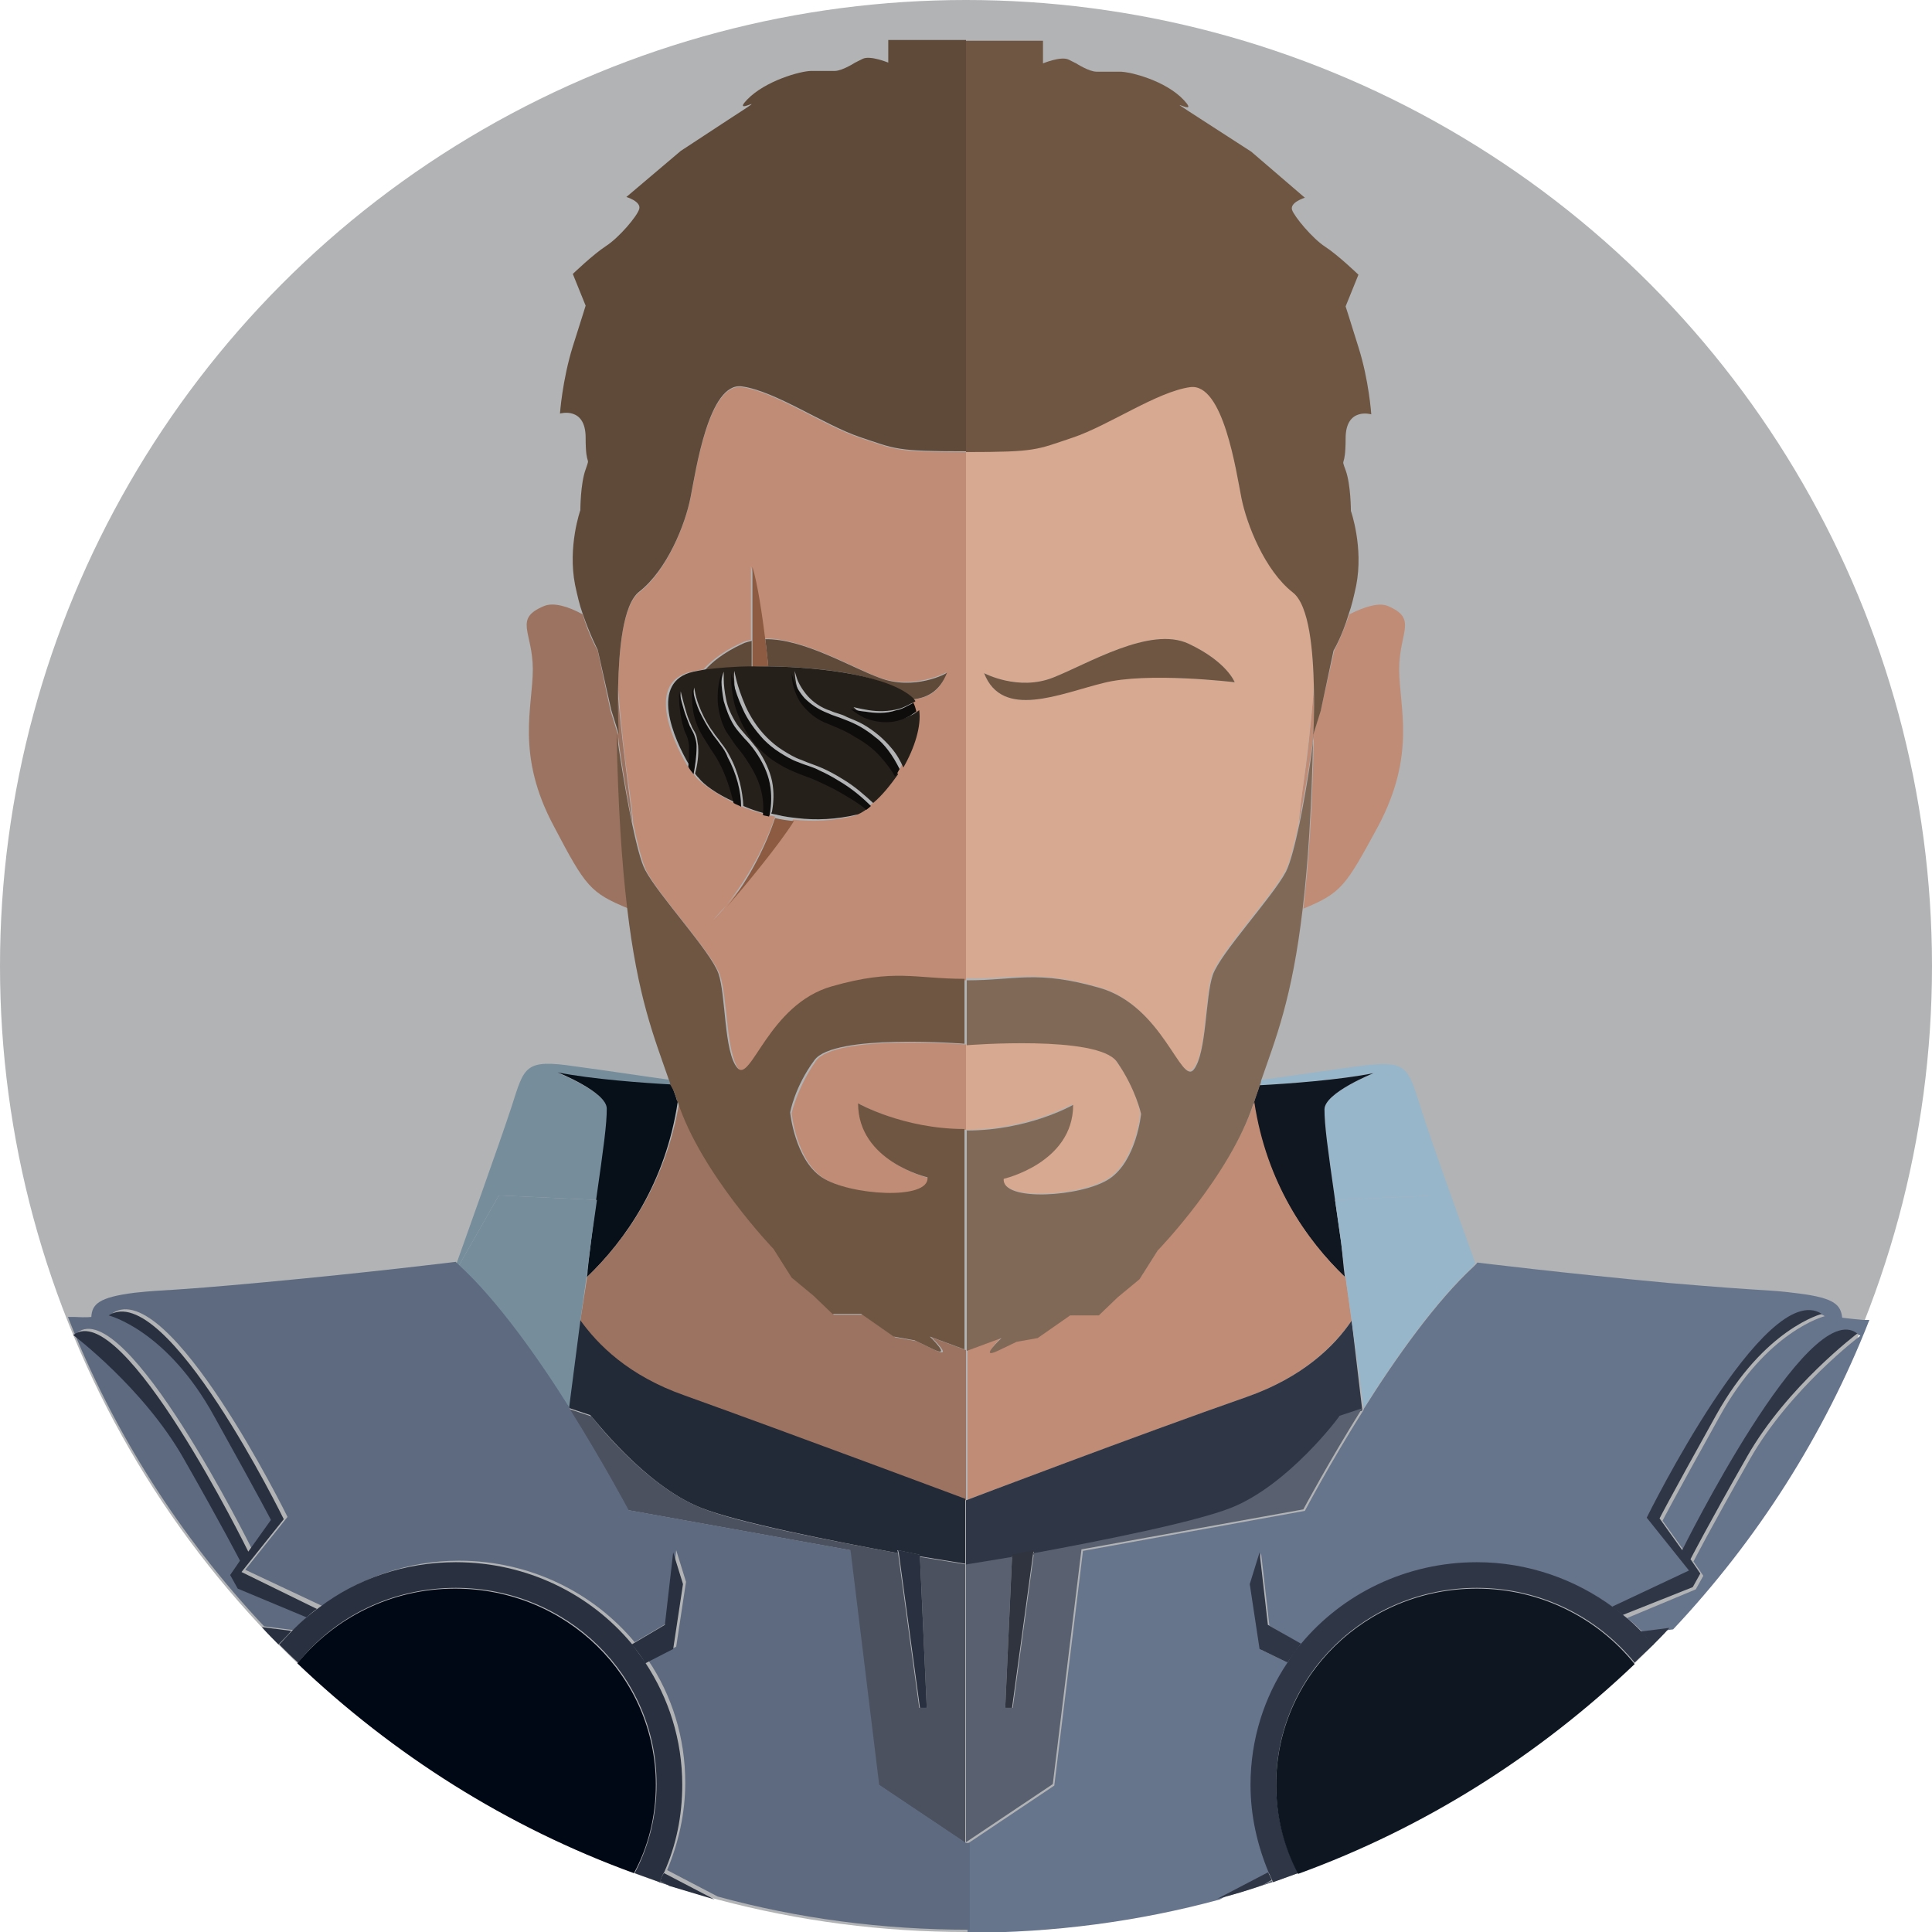 <svg xmlns="http://www.w3.org/2000/svg" width="256" height="256"><circle fill="#B1B3B5" cx="128" cy="128" r="128"/><path fill="#98B6C9" d="M182 142.2s-6.5 2.6-6.5 4.8c0 2.1.4 5 1.4 12l13-.6 5.3 9.3.3-.3c-.7-2-5.8-15.9-7.3-20.8-1.7-5.3-1.7-6.2-8.4-5.3-4.4.6-9.6 1.4-12.7 1.8-.1.2-.2.5-.2.7 3.8-.2 10.7-.7 15.1-1.6zm-3.7 27.1l-.6-4.7c.2 1.6.3 3.2.6 4.7-.1 0 0 0 0 0z"/><path fill="#101720" d="M178.2 169.2c-.2-1.4-.3-3-.5-4.6l-.8-5.6c-1-7-1.4-9.9-1.4-12 0-2.2 6.5-4.8 6.5-4.8-4.5.9-11.3 1.4-15.1 1.6-.2.7-.5 1.4-.7 2.1 0 .1 0 .1-.1.2 1.7 10.7 7 18.2 12.1 23.1z"/><path fill="#C08C76" d="M165.2 185.1c7.4-2.6 11.5-6.7 13.9-10.1l-.8-5.7-.1-.1c-5.1-4.9-10.4-12.5-12-23.2-3.1 9.5-12.7 19.5-12.7 19.5l-2.4 3.8-2.9 2.4-2.5 2.4h-3.8l-4.3 3-2.8.5-2.5 1.2c-2.5 1.2.5-1.7.5-1.7l-4.6 1.7v19.9c-.2.1 22.8-8.6 37-13.6zm9.8-91l-1 3.2s.2-2.8.1-6.2c-.4 5-.9 9.6-1.5 13.5-.2 1.5-.4 3-.5 4.4 1.1-5.3 2-11.7 2-11.7-.2 9.8-.7 17.2-1.4 23.1 5.1-2.1 5.6-3 9.9-10.9 5.1-9.6 2.8-15.8 2.8-20.8s2.5-6.7-1.5-8.4c-1.2-.5-3.1.1-5.1 1.1-1 2.9-2 4.8-2 4.8l-1.8 7.9z"/><path fill="#D7A990" d="M145.6 130.8c8.4 2.4 10.7 12.9 12.5 10.8s1.5-9.6 2.5-12.5c1-2.9 7.9-10.3 9.7-13.7.6-1.1 1.2-3.6 1.8-6.4.1-1.4.3-2.9.5-4.4.5-3.9 1.1-8.5 1.5-13.5-.1-4.8-.6-11-2.8-12.7-3.7-2.9-6.1-8.9-6.8-12.5-.7-3.5-2.4-15.3-6.8-14.7-4.4.6-10.9 5.1-15.6 6.7-4.8 1.6-4.7 1.9-14.1 1.9v69.8c6.6.2 9.2-1.2 17.6 1.2zm-15.2-41.6s4.5 2.4 9.1.6c4.6-1.8 12.9-6.9 18-4.5s6.1 5.1 6.1 5.1-11.7-1.4-17.4 0c-5.7 1.5-13.4 5-15.8-1.2zm11.7 57.1c0 7.7-9.2 9.8-9.2 9.8-.3 3.1 10.4 2.4 14 0 3.6-2.4 4.2-8.6 4.2-8.6s-.6-3.4-3.2-6.9c-2.5-3.6-19.9-2.2-19.9-2.2v11.3c8.1 0 14.1-3.4 14.1-3.4z"/><path fill="#6E5643" d="M128 59.9c9.4 0 9.3-.3 14.1-1.9 4.8-1.6 11.2-6.1 15.6-6.7 4.4-.6 6.1 11.2 6.8 14.7.7 3.5 3.1 9.6 6.8 12.5 2.2 1.7 2.7 7.8 2.8 12.7.1 3.4-.1 6.2-.1 6.2l1-3.2 1.7-8s1.1-1.8 2-4.8c.4-1.1.7-2.4 1-3.8 1-5.1-.7-9.9-.7-9.9s0-3.5-.7-5.4c-.7-1.9 0 0 0-4.2s3.4-3.2 3.4-3.2-.3-4.5-1.7-8.9c-1.4-4.5-1.7-5.4-1.7-5.4l1.7-4.2s-2.7-2.6-4.4-3.7c-1.7-1.1-4.1-4-4.4-4.9-.3-1 1.7-1.6 1.7-1.6l-7.1-6.1-6.5-4.2c-6.5-4.2 0 0-2.4-2.6s-7.1-3.8-8.5-3.8h-3.1c-1 0-2.7-1.1-2.7-1.1l-1-.5c-1-.5-3.4.5-3.4.5v-3H128v54.5z"/><path fill="#816957" d="M172.2 109.1c-.6 2.8-1.2 5.2-1.8 6.4-1.8 3.4-8.7 10.8-9.7 13.7-1 2.9-.8 10.3-2.5 12.5s-4.1-8.4-12.5-10.8c-8.4-2.4-11-1-17.6-1v8.6s17.4-1.4 19.9 2.2 3.2 6.9 3.2 6.9-.6 6.2-4.2 8.6c-3.6 2.4-14.3 3.1-14 0 0 0 9.2-2.1 9.2-9.8 0 0-5.9 3.4-14.1 3.4V179l4.6-1.7s-3.1 2.9-.5 1.7l2.5-1.2 2.8-.5 4.3-3h3.8l2.5-2.4 2.9-2.4 2.4-3.8s9.6-9.9 12.7-19.5c0-.1 0-.1.1-.2.2-.7.5-1.4.7-2.1.1-.2.2-.5.2-.7 1.9-5.5 4.1-10.8 5.5-22.7.7-5.8 1.2-13.2 1.4-23.1.2-.1-.7 6.3-1.8 11.7z"/><path fill="#6E5643" d="M163.6 90.4s-1-2.7-6.1-5.1-13.4 2.7-18 4.5c-4.6 1.8-9.1-.6-9.1-.6 2.4 6.2 10.1 2.7 15.8 1.3 5.8-1.5 17.4-.1 17.4-.1z"/><path fill="#2F3646" d="M179.1 175c-2.3 3.4-6.5 7.5-13.9 10.1-14.3 5-37.2 13.7-37.2 13.7v8.6s2.5-.4 6.1-1v-.2l2.9-.6-.1.4c8.7-1.6 21.3-4 26.1-6 7.6-3 14.5-12.1 14.5-12.1l3-1v-.1l-1.4-11.8z"/><path fill="#59606F" d="M163.1 199.8c-4.8 1.9-17.4 4.4-26.1 6l-2.8 20.5h-1l.9-20c-3.6.6-6.1 1-6.1 1v36.8l11.5-7.7 3.8-31.1 29.4-5.3s3.3-6.2 7.8-13.4l-3 1c0 .1-6.8 9.2-14.4 12.2z"/><path fill="#30343F" d="M133.2 226.3h.9l2.8-20.5.1-.4-2.9.6v.3z"/><path fill="#98B6C9" d="M176.9 159l.8 5.6.6 4.7.8 5.7 1.6 11.6c4.2-6.7 9.6-14.3 14.6-18.9l-5.3-9.3-13.1.6z"/><path fill="#66748C" d="M244.1 174.6c-.2-1.7-1-2.6-5.7-3.2-4.7-.6-3.3-.2-17.3-1.4-14-1.3-25.3-2.7-25.3-2.7-.1 0-.1.1-.2.2l-.3.3c-5 4.6-10.4 12.2-14.6 18.9v.1c-4.6 7.3-7.8 13.4-7.8 13.4l-29.4 5.3-3.8 31.1-11.5 7.7v11.8c11.5 0 22.7-1.5 33.4-4.4l6.7-3.5c-1.6-3.6-2.4-7.5-2.4-11.6 0-6 1.8-11.5 4.9-16.2l-3.7-1.8-1.3-8.6 1.3-4.2 1.1 9.6 4.4 2.6c5.5-6.6 13.9-10.8 23.3-10.8 6.8 0 13.1 2.2 18.1 6l10.2-4.8-5.6-7s15.6-31.9 23.2-27c0 0-7.7 1.9-14 13.4-6.4 11.5-7.5 13.7-7.5 13.7l3 4.2s16.6-33.8 23.2-28.7c0 0-9.3 7-14.6 16.3-5.3 9.3-7.5 13.6-7.5 13.6l1.3 1.9-1 1.8-9.1 3.8c.8.6 1.5 1.3 2.2 2l3.9-.5c11.1-11.8 20-25.7 26-41h-.8c-2.2-.2-2.8-.3-2.8-.3z"/><path fill="#59606F" d="M167.3 249.8c.4-.1.9-.3 1.3-.4 0-.1-.1-.2-.1-.2l-1.2.6z"/><path fill="#2F3646" d="M224.3 210.3l1-1.8-1.3-1.9s2.2-4.3 7.5-13.6 14.6-16.3 14.6-16.3c-6.5-5.1-23.2 28.7-23.2 28.7l-3-4.2s1.1-2.2 7.5-13.7 14-13.4 14-13.4c-7.5-4.9-23.2 27-23.2 27l5.6 7-10.2 4.8c.5.4 1 .7 1.4 1.1l9.3-3.7zm-56.3 5l-1.1-9.6-1.3 4.2 1.3 8.6 3.7 1.8c.6-.9 1.2-1.7 1.8-2.5l-4.4-2.5zm51 2.7c.8-.8 1.5-1.5 2.2-2.3l-3.9.5c.6.5 1.2 1.1 1.7 1.8zm-51 30.1l-6.7 3.5c2-.5 4-1.1 6-1.8l1.2-.7c-.1-.3-.3-.7-.5-1z"/><path fill="#2F3646" d="M217.4 216.1c-.7-.7-1.4-1.4-2.2-2-.5-.4-.9-.8-1.4-1.1-5-3.7-11.3-6-18.1-6-9.4 0-17.8 4.2-23.3 10.8-.7.8-1.3 1.6-1.8 2.5-3.1 4.6-4.9 10.2-4.9 16.2 0 4.1.9 8 2.4 11.6.2.4.3.7.5 1.1 0 .1.1.2.1.2l3.3-1.2c-1.8-3.5-2.9-7.5-2.9-11.8 0-14.4 11.9-26 26.6-26 8.5 0 16 3.9 20.9 9.9.8-.8 1.7-1.6 2.5-2.4-.6-.6-1.2-1.2-1.7-1.8z"/><path fill="#0D1621" d="M195.7 210.5c-14.7 0-26.6 11.6-26.6 26 0 4.2 1 8.2 2.9 11.8 16.8-6.1 31.9-15.7 44.6-27.8-4.9-6.1-12.5-10-20.9-10z"/><path fill="#768D9C" d="M78.3 164.6l-.6 4.7.1-.1c.2-1.4.3-3 .5-4.6zm-12.2-6.2l13 .6c1-7 1.4-9.9 1.4-12 0-2.2-6.5-4.8-6.5-4.8 4.5.9 11.3 1.4 15.1 1.6-.1-.2-.2-.5-.2-.7-3-.4-8.2-1.2-12.7-1.8-6.7-1-6.7 0-8.4 5.3-1.6 4.9-6.6 18.8-7.3 20.8l.3.3 5.3-9.3z"/><path fill="#070F18" d="M78.3 164.6c-.2 1.6-.4 3.2-.5 4.6 5.1-4.9 10.4-12.5 12-23.2 0-.1 0-.1-.1-.2-.2-.7-.5-1.4-.7-2.1-3.7-.2-10.6-.7-15.1-1.6 0 0 6.5 2.6 6.5 4.8 0 2.1-.4 5-1.4 12l-.7 5.7z"/><path fill="#9C7360" d="M77.8 169.2c0 .1-.1.1 0 0l-.9 5.8c2.3 3.4 6.5 7.5 13.9 10.1 14.3 5 37.2 13.7 37.2 13.7v-19.9l-4.6-1.7s3.1 2.9.5 1.7l-2.5-1.2-2.8-.5-4.3-3h-3.8l-2.5-2.4-2.9-2.4-2.4-3.8s-9.6-9.9-12.7-19.5c-1.8 10.7-7.1 18.2-12.2 23.1zm6-60.1c-.1-1.4-.3-2.9-.5-4.4-.5-3.9-1.1-8.5-1.5-13.5-.1 3.4.1 6.2.1 6.2l-1-3.2-1.7-8s-1.1-1.8-2-4.8c-2-1.1-3.9-1.6-5.1-1.1-4.1 1.7-1.5 3.4-1.5 8.4s-2.3 11.3 2.8 20.8c4.2 8 4.8 8.8 9.9 10.9-.7-5.8-1.2-13.2-1.4-23.1-.1 0 .8 6.4 1.9 11.8z"/><path fill="#C08C76" d="M108.1 140.6c-2.5 3.6-3.2 6.9-3.2 6.9s.6 6.2 4.2 8.6c3.6 2.4 14.3 3.1 14 0 0 0-9.2-2.1-9.2-9.8 0 0 5.9 3.4 14.1 3.4v-11.3s-17.4-1.4-19.9 2.2zm5.8-82.6c-4.8-1.6-11.2-6.1-15.6-6.7-4.4-.6-6.1 11.2-6.8 14.7-.7 3.5-3.1 9.6-6.8 12.5-2.2 1.7-2.7 7.8-2.8 12.7.4 5 .9 9.6 1.5 13.5.2 1.5.4 3 .5 4.4.6 2.8 1.2 5.2 1.8 6.4 1.8 3.4 8.7 10.8 9.7 13.7 1 2.9.8 10.3 2.5 12.5s4.1-8.4 12.5-10.8c8.4-2.4 11-1 17.6-1v-70c-9.4 0-9.3-.3-14.1-1.9zm6.7 34.7c.1.1.2.3.3.4.2.4.4.7.4 1.1v.1c.3 2.1-.6 5-2.1 7.6-.2.3-.4.6-.6 1-.9 1.5-2.1 2.8-3.3 3.8-.2.2-.4.4-.6.5-.5.4-1 .7-1.5.9-2.9.7-5.6.8-8.1.5-2.1 3.3-6.5 8.6-8.9 11.4-.5.7-1.1 1.3-1.7 1.9 0 0 .7-.8 1.7-1.9 3.2-4 5.4-8.5 6.5-11.8-.3-.1-.6-.1-.9-.2-.3-.1-.5-.1-.8-.2-1-.3-2-.6-2.9-1-.4-.2-.7-.3-1-.5-2.4-1.2-4.1-2.5-4.8-3.2-.1-.2-.3-.4-.5-.6-.2-.3-.4-.6-.7-1-2.2-3.7-5.4-11.2.5-12.5.5-.1 1-.2 1.6-.3.9-1 2.4-2.3 5-3.5.4-.2.8-.3 1.3-.4V75c.7 2.3 1.3 6.4 1.7 9.6 5-.1 11.3 3.6 15.1 5.1 4.6 1.8 9.1-.6 9.1-.6-.8 2.6-2.6 3.5-4.8 3.6z"/><path fill="#5F4A39" d="M81 94.1l1 3.2s-.2-2.8-.1-6.2c.1-4.8.6-11 2.8-12.7 3.7-2.9 6.1-8.9 6.8-12.5.7-3.5 2.4-15.3 6.8-14.7 4.4.6 10.9 5.1 15.6 6.7 4.8 1.6 4.7 1.9 14.1 1.9V5.3h-10.3v3s-2.4-1-3.4-.5l-1 .5s-1.7 1.1-2.7 1.1h-3.1c-1.4 0-6.1 1.3-8.5 3.8s4.1-1.6-2.4 2.6L90.2 20 83 26.1s2 .6 1.7 1.6c-.3 1-2.7 3.8-4.4 4.9-1.7 1.1-4.4 3.7-4.4 3.7l1.7 4.2s-.3 1-1.7 5.4c-1.4 4.5-1.7 8.9-1.7 8.9s3.4-1 3.4 3.2.7 2.2 0 4.2c-.7 1.9-.7 5.4-.7 5.4s-1.7 4.8-.7 9.9c.3 1.4.6 2.7 1 3.8 1 2.9 2 4.8 2 4.8l1.8 8z"/><path fill="#6E5643" d="M89.7 145.8c0 .1 0 .1.1.2 3.1 9.5 12.7 19.5 12.7 19.5l2.4 3.8 2.9 2.4 2.5 2.4h3.8l4.3 3 2.8.5 2.5 1.2c2.5 1.2-.5-1.7-.5-1.7l4.6 1.7v-29.2c-8.1 0-14.1-3.4-14.1-3.4 0 7.7 9.2 9.8 9.2 9.8.3 3.1-10.4 2.4-14 0-3.6-2.4-4.2-8.6-4.2-8.6s.6-3.4 3.2-6.9c2.5-3.6 19.9-2.2 19.9-2.2v-8.6c-6.6 0-9.2-1.4-17.6 1-8.4 2.4-10.7 12.9-12.5 10.8s-1.5-9.6-2.5-12.5c-1-2.9-7.9-10.3-9.7-13.7-.6-1.1-1.2-3.6-1.8-6.4-1.1-5.3-2-11.7-2-11.7.2 9.8.7 17.2 1.4 23.1 1.4 11.9 3.6 17.2 5.5 22.7.1.2.2.5.2.7.5.8.7 1.4.9 2.1z"/><path fill="#5F4A39" d="M116.5 89.8c-3.8-1.4-10.1-5.2-15.1-5.1.2 1.5.3 2.8.4 3.6 7.5.1 16.1 1.2 18.7 4.4 2.2-.1 4-1 5-3.6.1.1-4.4 2.5-9 .7zm-16.8-4.9c-.4.1-.9.2-1.3.4-2.6 1.2-4.1 2.5-5 3.5 1.7-.2 3.9-.4 6.2-.4v-3.5z"/><path fill="#222937" d="M92.9 199.8c4.8 1.9 17.4 4.4 26.1 6l-.1-.4 2.9.6v.2c3.6.6 6.1 1 6.1 1v-8.6s-23-8.6-37.2-13.7c-7.4-2.6-11.5-6.7-13.9-10.1l-1.6 11.6v.1l3 1c.3.2 7.1 9.3 14.7 12.3z"/><path fill="#4B515E" d="M128 207.3s-2.5-.4-6.1-1l.9 20h-1l-2.8-20.5c-8.7-1.6-21.3-4-26.1-6-7.6-3-14.5-12.1-14.5-12.1l-3-1c4.6 7.3 7.8 13.4 7.8 13.4l29.4 5.3 3.8 31.1 11.5 7.7v-36.9z"/><path fill="#29303F" d="M119 205.4l.1.4 2.8 20.5h.9l-.9-20v-.3z"/><path fill="#768D9C" d="M76.9 175l.8-5.7.6-4.7.8-5.6-13-.6-5.3 9.3c5 4.6 10.4 12.2 14.6 18.9l1.5-11.6z"/><path fill="#5D6A80" d="M128 244.2l-11.5-7.7-3.8-31.1-29.4-5.3s-3.3-6.2-7.8-13.4v-.1c-4.2-6.7-9.6-14.3-14.6-18.9l-.3-.3c-.1 0-.1-.1-.2-.2 0 0-11.3 1.4-25.3 2.7-14 1.3-12.6.9-17.3 1.4-4.7.6-5.6 1.5-5.7 3.2 0 0-.6.1-2.3 0H9c6 15.3 14.9 29.2 26 41l3.9.5c.7-.7 1.4-1.4 2.2-2l-9.1-3.8-1-1.8 1.3-1.9s-2.2-4.3-7.5-13.6-14.6-16.3-14.6-16.3c6.5-5.1 23.2 28.7 23.2 28.7l3-4.2s-1.1-2.2-7.5-13.7-14-13.4-14-13.4c7.5-4.9 23.2 27 23.2 27l-5.6 7 10.2 4.8c5-3.7 11.3-6 18.1-6 9.4 0 17.8 4.2 23.3 10.8l4.4-2.6 1.1-9.6 1.3 4.2-1.3 8.6-3.7 1.8c3.1 4.6 4.9 10.2 4.9 16.2 0 4.1-.9 8-2.4 11.6l6.7 3.5c10.6 2.9 21.8 4.4 33.4 4.4v-11.5z"/><path fill="#4B515E" d="M87.3 249.4c.4.1.9.3 1.3.4l-1.2-.7c0 .1 0 .2-.1.3z"/><path fill="#29303F" d="M38.6 216.1l-3.9-.5c.7.8 1.5 1.6 2.2 2.3.6-.6 1.2-1.2 1.7-1.8zm50.6 2.4l1.3-8.6-1.3-4.2-1.1 9.6-4.4 2.6c.7.8 1.3 1.6 1.8 2.5l3.7-1.9zm-1.7 30.7l1.2.7 6 1.8-6.7-3.5c-.2.2-.4.6-.5 1zM32 208.3l5.6-7s-15.6-31.9-23.2-27c0 0 7.7 1.9 14 13.4 6.4 11.5 7.5 13.7 7.5 13.7l-3 4.2s-16.6-33.8-23.2-28.7c0 0 9.3 7 14.6 16.3 5.3 9.3 7.5 13.6 7.5 13.6l-1.3 1.9 1 1.8 9.1 3.8c.5-.4.9-.8 1.4-1.1l-10-4.9z"/><path fill="#29303F" d="M88 248.1c1.6-3.6 2.4-7.5 2.4-11.6 0-6-1.8-11.5-4.9-16.2-.6-.9-1.2-1.7-1.8-2.5-5.5-6.6-13.9-10.8-23.3-10.8-6.8 0-13.1 2.2-18.1 6-.5.4-1 .7-1.4 1.1-.8.6-1.5 1.3-2.2 2-.6.6-1.1 1.2-1.7 1.8.8.8 1.6 1.6 2.5 2.4 4.9-6.1 12.4-9.9 20.9-9.9 14.7 0 26.6 11.6 26.6 26 0 4.2-1 8.2-2.9 11.8l3.3 1.2c0-.1.1-.2.1-.2.1-.4.3-.8.5-1.1z"/><path fill="#010815" d="M86.9 236.5c0-14.4-11.9-26-26.6-26-8.5 0-16 3.9-20.9 9.9 12.7 12.1 27.8 21.7 44.6 27.8 1.9-3.5 2.9-7.5 2.9-11.7z"/><path fill="#8C5B41" d="M96.3 120.2c2.4-2.8 6.9-8.2 8.9-11.4-.9-.1-1.7-.2-2.5-.4-1.1 3.3-3.2 7.8-6.4 11.8zm0 0c-1 1.2-1.7 1.9-1.7 1.9.6-.6 1.1-1.2 1.7-1.9zm5.5-31.9c-.1-.9-.2-2.2-.4-3.6-.4-3.2-1-7.3-1.7-9.6v13.3c.7-.1 1.4-.1 2.1-.1z"/><path fill="#26201B" d="M101.8 88.3h-2.1c-2.4 0-4.5.2-6.2.4-.6.1-1.1.2-1.6.3-5.9 1.3-2.7 8.8-.5 12.5.1-.8.1-1.7.1-2.6 0-.4-.1-.9-.2-1.2-.1-.4-.3-.8-.5-1.3-.3-.9-.4-1.7-.5-2.4-.2-1.4-.1-2.4-.1-2.4s.2.9.6 2.3c.2.7.4 1.4.8 2.2.1.4.4.7.6 1.2.2.5.2 1 .3 1.5.1 1.3-.1 2.6-.4 3.7.2.3.4.5.5.6.6.8 2.3 2.1 4.8 3.2-.4-1.7-1-3.7-2-5.5-.3-.6-.6-1.1-1-1.6-.3-.5-.7-1.1-1-1.6-.6-1.1-1-2.2-1.3-3.2-.2-1-.2-1.8-.2-2.4 0-.6.1-.9.1-.9s.1 1.3.9 3.1c.4.9.9 1.9 1.6 2.8.3.5.7.9 1.1 1.5.4.5.8 1.1 1.1 1.7 1.2 2.2 1.7 4.7 1.8 6.6.9.4 1.8.7 2.9 1v-.2c.1-1.1 0-2.3-.4-3.6-.4-1.3-1-2.6-1.9-3.7-.4-.6-.8-1.1-1.3-1.7-.5-.5-1-1.2-1.3-1.9-.7-1.3-1.1-2.7-1.1-3.9-.1-2.4.5-3.8.5-3.8v1c0 .7.1 1.6.3 2.6.2 1.1.7 2.2 1.4 3.3.4.6.8 1 1.3 1.6.5.5 1 1.2 1.5 1.8.9 1.3 1.6 2.8 1.9 4.2.3 1.5.2 2.9 0 4 0 .1-.1.2-.1.3.3.1.6.1.9.2.8.2 1.6.3 2.5.4 2.5.3 5.2.2 8.1-.5.5-.2 1-.6 1.5-.9-1.1-.9-2.6-1.8-4.2-2.7-.8-.4-1.7-.8-2.5-1.2-.8-.4-1.8-.7-2.8-1.1-1-.4-1.9-.9-2.8-1.5-.9-.6-1.6-1.3-2.3-2-1.3-1.5-2.1-3.2-2.6-4.6-.5-1.5-.7-2.7-.7-3.6-.1-.9 0-1.4 0-1.4s.1.5.3 1.3c.2.8.6 2 1.2 3.4.6 1.3 1.5 2.8 2.8 4.1.6.6 1.3 1.2 2.1 1.7s1.6 1 2.5 1.3c.9.4 1.9.7 2.8 1.1.9.4 1.8.9 2.6 1.4 1.7 1 3 2.2 4.1 3.2 1.2-1 2.3-2.4 3.3-3.8-.5-.9-1.1-1.8-2-2.7-1-1-2.1-1.9-3.4-2.6-1.3-.8-2.6-1.3-4-1.9-1.4-.6-2.6-1.7-3.2-2.7-.7-1-.9-2-1-2.7-.1-.7-.1-1.1-.1-1.1s.1.4.3 1c.2.6.7 1.5 1.4 2.3.7.8 1.8 1.6 3.1 2 .6.3 1.4.4 2.1.8.7.3 1.5.6 2.2 1 .7.4 1.4.9 2 1.4.6.5 1.2 1.1 1.7 1.7.7.8 1.2 1.7 1.6 2.6 1.5-2.6 2.4-5.5 2.1-7.6-.3.2-.5.4-.9.6-.4.2-.8.4-1.2.5-1.8.6-3.6.2-4.8-.3-1.2-.5-1.8-1.2-1.8-1.2s.8.2 2 .4 2.7.2 4.1-.2c.7-.2 1.3-.6 2-.9l.1-.1c-.1-.1-.2-.3-.3-.4-3.1-2.9-11.7-4.1-19.2-4.2z"/><path fill="#0E0D0C" d="M92 97.4c-.2-.5-.4-.8-.6-1.2-.3-.8-.6-1.5-.8-2.2-.4-1.4-.6-2.3-.6-2.3s-.1.9.1 2.4c.1.7.2 1.5.5 2.4.1.5.4.9.5 1.3.1.3.2.8.2 1.2 0 .9 0 1.7-.1 2.6.2.4.5.7.7 1 .2-1.1.4-2.3.4-3.7 0-.5-.1-.9-.3-1.5zm3.4 1.2c-.4-.6-.8-1-1.1-1.5-.7-1-1.2-2-1.6-2.8-.8-1.8-.9-3.1-.9-3.1s-.1.3-.1.9c0 .6 0 1.4.2 2.4s.6 2.1 1.3 3.2c.3.5.7 1.1 1 1.6.4.6.7 1 1 1.6 1 1.8 1.6 3.8 2 5.5.3.2.7.3 1 .5 0-2-.6-4.4-1.8-6.6-.2-.6-.6-1.2-1-1.7zm6.6 5.2c-.3-1.5-1-2.9-1.9-4.2-.4-.6-1-1.3-1.5-1.8-.5-.6-.9-1-1.3-1.6-.7-1.1-1.1-2.3-1.4-3.3-.2-1.1-.3-2-.3-2.6v-1s-.6 1.3-.5 3.7c.1 1.2.4 2.6 1.1 3.9.4.6.9 1.3 1.3 1.9.5.6.9 1.1 1.3 1.7.8 1.2 1.5 2.4 1.9 3.7.4 1.3.5 2.5.4 3.6v.2c.2.1.5.1.8.2 0-.1.1-.2.1-.3.2-1.2.3-2.6 0-4.1z"/><path fill="#0E0D0C" d="M111.2 103.5c-.8-.5-1.7-1-2.6-1.4-.9-.5-1.9-.7-2.8-1.1-.9-.3-1.7-.8-2.5-1.3s-1.5-1.1-2.1-1.7c-1.2-1.3-2.2-2.7-2.8-4.1-.6-1.3-1-2.5-1.2-3.4-.2-.8-.3-1.3-.3-1.3v1.4c.1.9.2 2.2.7 3.6.5 1.4 1.3 3.1 2.6 4.6.7.7 1.4 1.4 2.3 2 .9.6 1.8 1.1 2.8 1.5.9.4 1.9.7 2.8 1.1.9.4 1.7.8 2.5 1.2 1.6.9 3 1.7 4.2 2.7.2-.2.4-.3.6-.5-1.1-1.1-2.5-2.3-4.2-3.3zm4.8-5.8c-.6-.5-1.3-1-2-1.4-.7-.4-1.4-.7-2.2-1-.7-.3-1.5-.5-2.1-.8-1.3-.5-2.3-1.2-3.1-2-.7-.8-1.2-1.7-1.4-2.3-.2-.6-.3-1-.3-1s0 .4.1 1.1c.1.7.4 1.7 1 2.7.7 1 1.8 2.1 3.2 2.7 1.4.6 2.8 1.1 4 1.9 1.3.7 2.5 1.6 3.4 2.6.8.9 1.5 1.8 2 2.7.2-.3.4-.6.6-1-.4-.8-.9-1.7-1.6-2.6-.4-.5-.9-1.1-1.6-1.6zm2.8-3.6c-1.4.5-2.9.4-4.1.2-1.2-.1-2-.4-2-.4s.6.6 1.8 1.2c1.2.5 3 .9 4.8.3.4-.1.8-.3 1.2-.5l.9-.6v-.1c-.1-.4-.2-.8-.4-1.1l-.1.1c-.8.4-1.4.8-2.1.9z"/></svg>